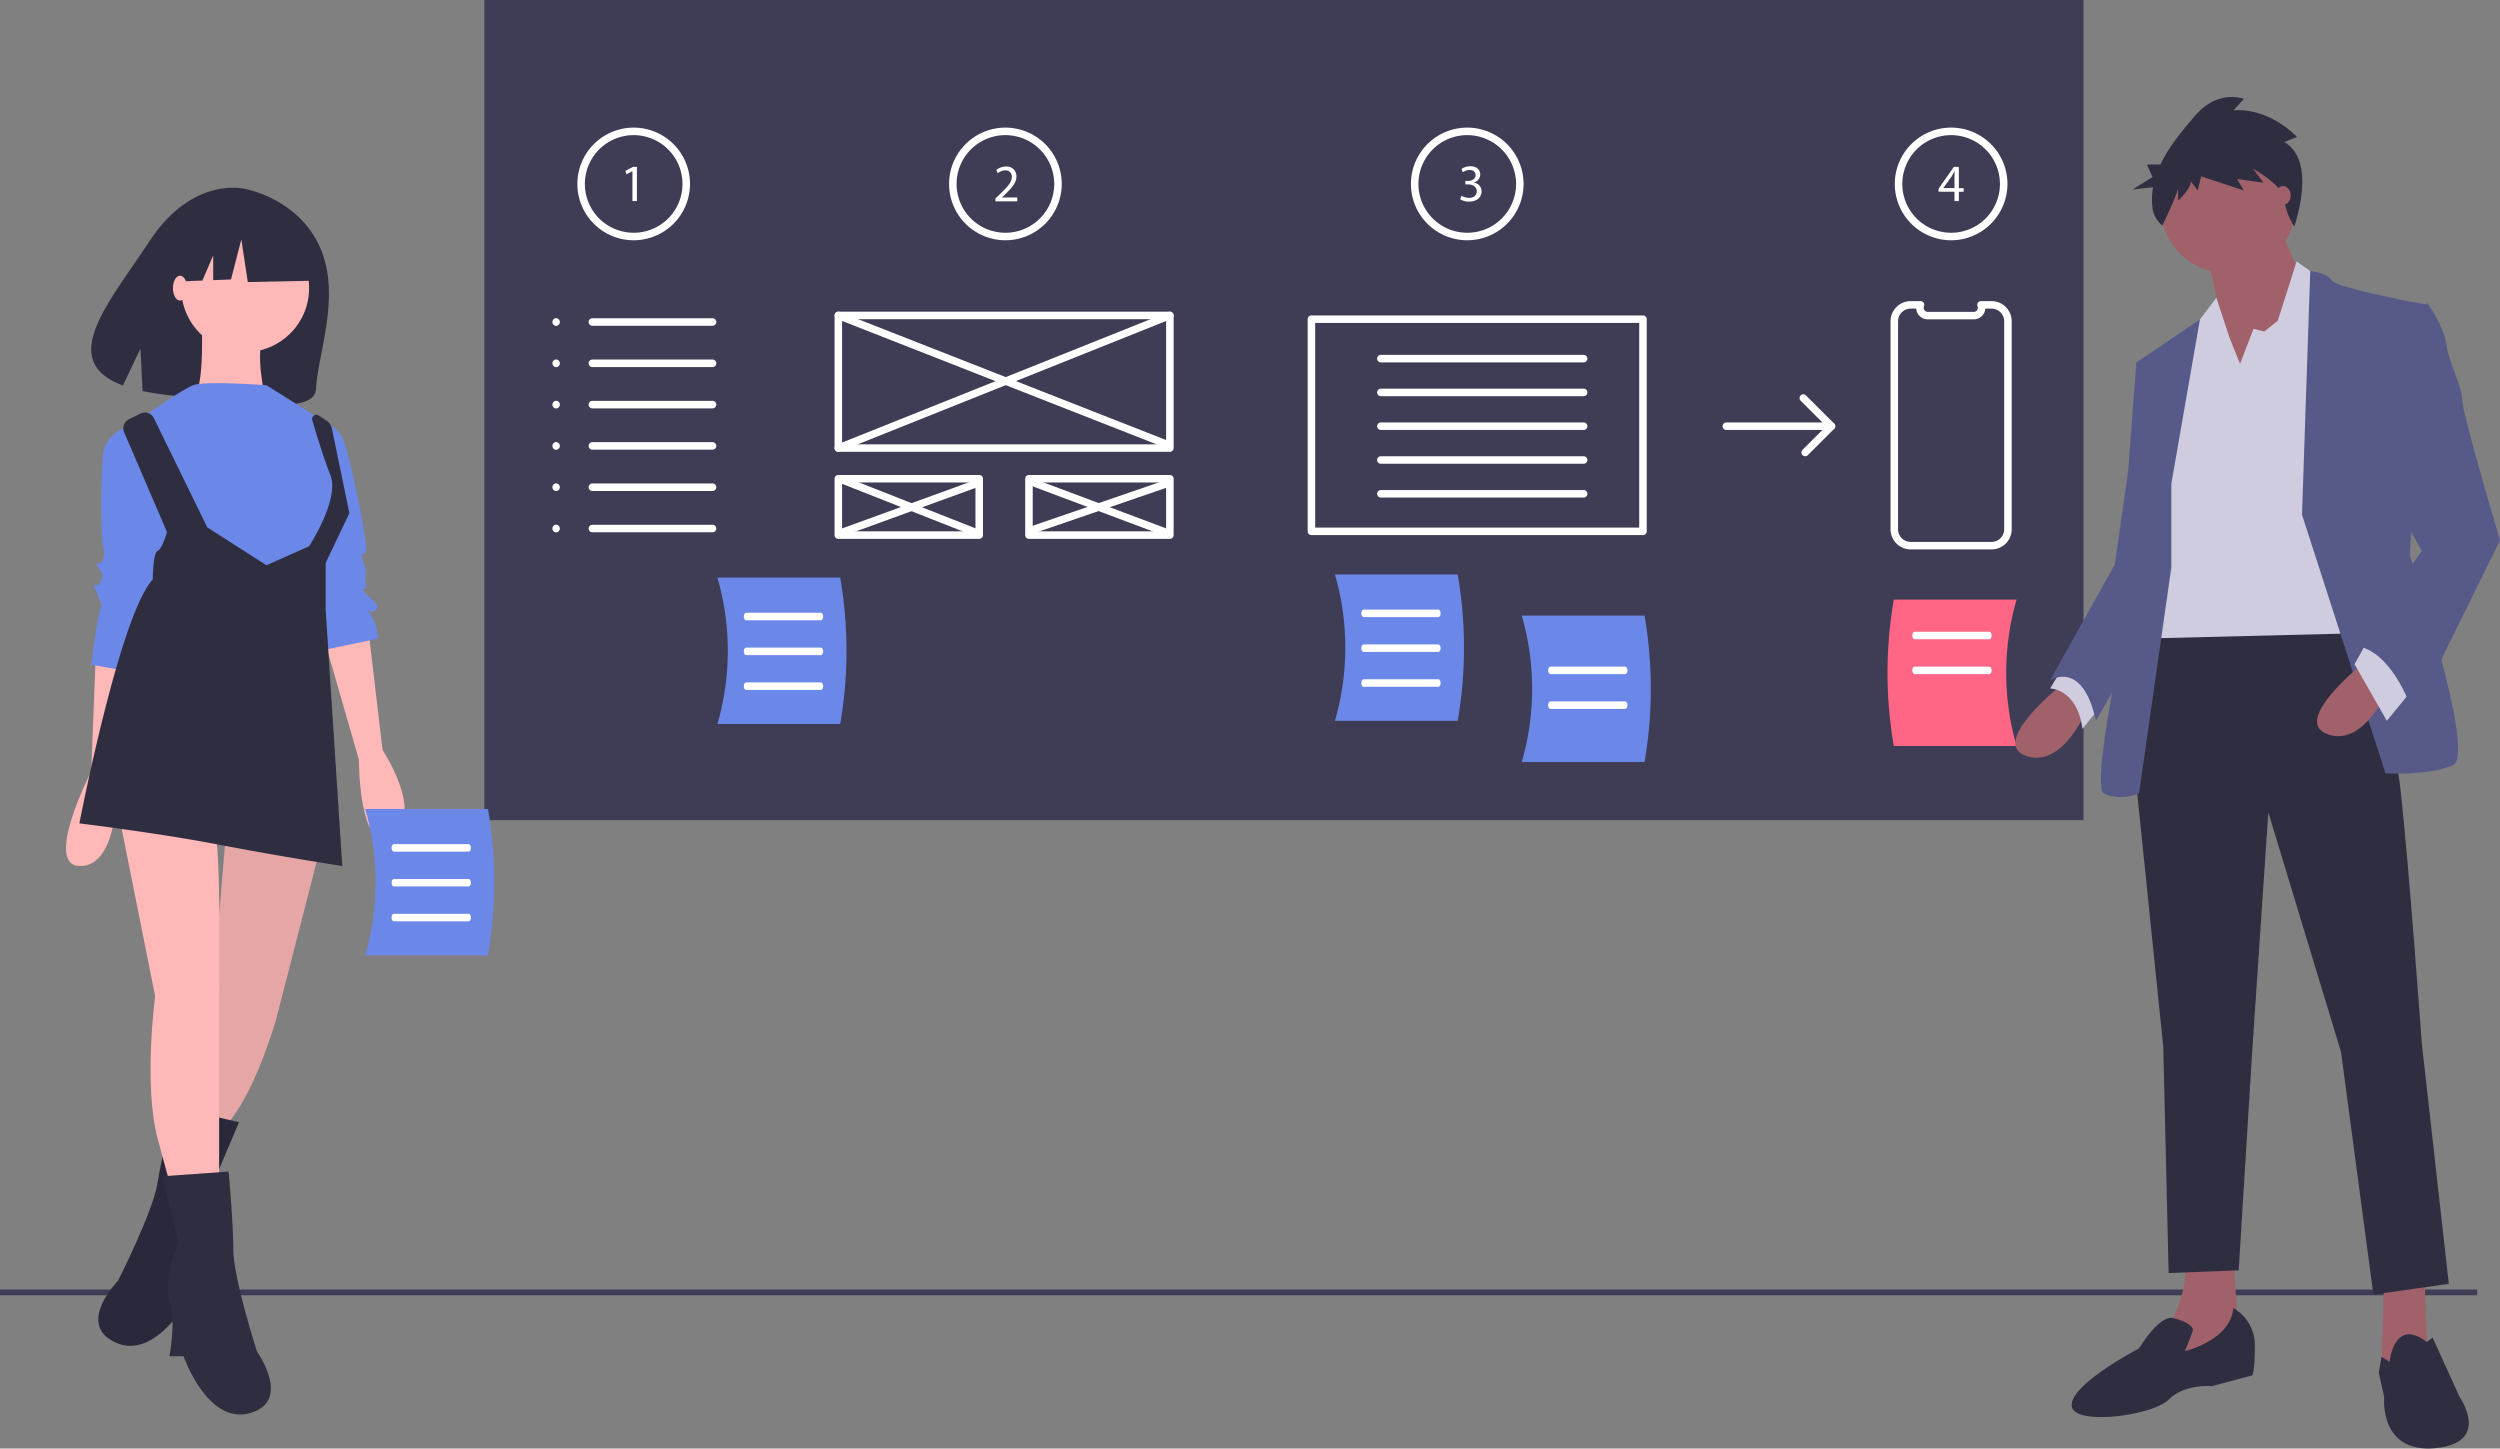 <svg id="b8ce0917-79ae-4875-bfb0-e0ef48cf483c" data-name="Layer 1" xmlns="http://www.w3.org/2000/svg" width="972.385" height="563.4" viewBox="0 0 972.385 563.4"><rect x="0" y="0" width="972.385" height="563.4" fill="#808080" stroke="none"/><title>mobile_wireframe</title><rect y="501.562" width="963.51" height="2.241" fill="#3f3d56"/><path d="M238.486,264.994c-8.273-19.52-29.333-23.207-29.333-23.207s-20.277-5.41-37.211,20.353c-15.784,24.013-36.139,46.511-10.325,56.096l6.819-14.32.818,16.48a105.095,105.095,0,0,0,11.364,1.725c28.632,2.909,55.622,7.745,56.122-2.602C237.404,305.763,246.446,283.776,238.486,264.994Z" transform="translate(-113.808 -168.3)" fill="#2f2e41"/><path d="M151.132,421.316l-1.842,46.981s-19.345,37.769-3.685,36.848,13.818-36.848,13.818-36.848l5.527-44.217Z" transform="translate(-113.808 -168.3)" fill="#ffb8b8"/><path d="M257.069,413.026l5.527,46.981s16.582,24.872,3.685,33.163-12.897-29.478-12.897-29.478l-13.818-47.902Z" transform="translate(-113.808 -168.3)" fill="#ffb8b8"/><path d="M237.724,500.539l-16.582,64.484s-7.37,25.793-17.503,38.69l-3.685,7.37-14.739-1.842,10.133-41.454,6.448-76.459Z" transform="translate(-113.808 -168.3)" fill="#ffb8b8"/><path d="M237.724,500.539l-16.582,64.484s-7.37,25.793-17.503,38.69l-3.685,7.37-14.739-1.842,10.133-41.454,6.448-76.459Z" transform="translate(-113.808 -168.3)" opacity="0.1"/><path d="M181.57,598.956l25.193,5.833L196.379,629.265s4.22,14.653.2,22.413-3.44,21.839-3.44,21.839l-5.46-.86s-13.256,24.956-28.919,17.826.996-24.089.996-24.089S173.3,639.618,175.02,628.698,181.57,598.956,181.57,598.956Z" transform="translate(-113.808 -168.3)" fill="#2f2e41"/><path d="M181.57,598.956l25.193,5.833L196.379,629.265s4.22,14.653.2,22.413-3.44,21.839-3.44,21.839l-5.46-.86s-13.256,24.956-28.919,17.826.996-24.089.996-24.089S173.3,639.618,175.02,628.698,181.57,598.956,181.57,598.956Z" transform="translate(-113.808 -168.3)" opacity="0.1"/><path d="M160.344,486.721,174.162,555.811s-4.606,34.084.921,55.272L180.61,631.349H199.034V556.732s.921-60.799-1.842-65.405S160.344,486.721,160.344,486.721Z" transform="translate(-113.808 -168.3)" fill="#ffb8b8"/><path d="M202.719,623.979l-25.793,1.842,6.448,25.793s-6.448,13.818-3.685,22.109,0,22.109,0,22.109H185.216s9.212,26.715,25.793,22.109,2.764-23.951,2.764-23.951-9.212-28.557-9.212-39.611S202.719,623.979,202.719,623.979Z" transform="translate(-113.808 -168.3)" fill="#2f2e41"/><circle cx="95.359" cy="112.073" r="24.872" fill="#ffb8b8"/><path d="M192.125,290.046s1.842,31.321-3.685,33.163,28.557,0,28.557,0-4.606-19.345,0-24.872S192.125,290.046,192.125,290.046Z" transform="translate(-113.808 -168.3)" fill="#ffb8b8"/><path d="M217.458,318.142s-23.951-1.842-28.557,0S171.398,329.197,171.398,329.197l6.448,58.035,52.508,11.054,8.291-11.976,8.291-17.503-3.685-22.109-.921-12.897Z" transform="translate(-113.808 -168.3)" fill="#6b87e8"/><path d="M166.792,332.882s-11.976,2.764-12.897,11.976-.921,32.242,0,35.927,0,5.527-.921,6.448-2.764-.921-.921,1.842,1.842,2.764.921,5.527-3.685-.921-1.842,3.685,2.764,5.527,1.842,6.448-3.685,22.109-3.685,22.109l15.66,2.764L180.61,375.257Z" transform="translate(-113.808 -168.3)" fill="#6b87e8"/><path d="M238.645,332.882a9.817,9.817,0,0,1,8.291,5.527c2.764,5.527,10.133,41.454,9.212,44.217s-2.764-.921-.921,4.606,0,4.606.921,8.291-3.685,0,0,3.685,5.527,4.606,3.685,6.448-4.606-1.842-1.842,1.842,2.764,9.212,2.764,9.212l-22.109,4.606-6.448-51.587Z" transform="translate(-113.808 -168.3)" fill="#6b87e8"/><path d="M163.908,331.417l4.525-2.263a3.874,3.874,0,0,1,5.212,1.763l20.782,42.497,23.03,14.739,16.582-7.37s11.976-18.424,8.291-27.636c-2.498-6.246-5.425-15.855-7.051-21.396a1.655,1.655,0,0,1,2.509-1.839l3.14,2.093a4.593,4.593,0,0,1,1.95,2.892l6.821,32.989-9.212,19.345V405.656l6.448,99.489s-23.951-3.685-47.902-8.291-54.351-8.291-54.351-8.291,15.66-81.065,28.557-94.883c0,0,0-10.133,1.842-11.054s3.685-7.37,3.685-7.37l-16.686-38.846A3.874,3.874,0,0,1,163.908,331.417Z" transform="translate(-113.808 -168.3)" fill="#2f2e41"/><polygon points="120 89.602 98.895 78.547 69.749 83.07 63.719 109.703 78.73 109.125 82.923 99.341 82.923 108.964 89.85 108.698 93.87 93.12 96.382 109.703 121.005 109.2 120 89.602" fill="#2f2e41"/><ellipse cx="70.027" cy="112.073" rx="2.764" ry="4.836" fill="#ffb8b8"/><rect x="188.385" width="622" height="319.006" fill="#3f3d56"/><path d="M568.836,344.036H439.876a1.46,1.46,0,0,1-1.46-1.46V290.993a1.46,1.46,0,0,1,1.46-1.46H568.836a1.46,1.46,0,0,1,1.46,1.46V342.576A1.46,1.46,0,0,1,568.836,344.036Zm-127.5-2.921H567.376V292.453H441.337Z" transform="translate(-113.808 -168.3)" fill="#fff"/><path d="M494.684,377.889H439.876a1.46,1.46,0,0,1-1.46-1.46V354.505a1.46,1.46,0,0,1,1.46-1.46h54.808a1.46,1.46,0,0,1,1.46,1.46v21.924A1.46,1.46,0,0,1,494.684,377.889Zm-53.348-2.921H493.224V355.965H441.337Z" transform="translate(-113.808 -168.3)" fill="#fff"/><path d="M568.836,377.889H514.028a1.46,1.46,0,0,1-1.46-1.46V354.505a1.46,1.46,0,0,1,1.46-1.46h54.808a1.46,1.46,0,0,1,1.46,1.46v21.924A1.46,1.46,0,0,1,568.836,377.889Zm-53.348-2.921h51.887V355.965H515.489Z" transform="translate(-113.808 -168.3)" fill="#fff"/><path d="M567.225,342.425a1.462,1.462,0,0,1-.533-.101L439.343,292.352a1.46,1.46,0,0,1,1.067-2.718l127.348,49.972a1.46,1.46,0,0,1-.533,2.82Z" transform="translate(-113.808 -168.3)" fill="#fff"/><path d="M439.877,344.036a1.461,1.461,0,0,1-.543-2.817l128.961-51.583a1.461,1.461,0,0,1,1.084,2.713L440.419,343.932A1.454,1.454,0,0,1,439.877,344.036Z" transform="translate(-113.808 -168.3)" fill="#fff"/><path d="M493.879,377.083a1.469,1.469,0,0,1-.535-.101l-53.197-20.957a1.461,1.461,0,0,1,1.071-2.718l53.196,20.957a1.461,1.461,0,0,1-.535,2.82Z" transform="translate(-113.808 -168.3)" fill="#fff"/><path d="M440.682,377.083a1.46,1.46,0,0,1-.499-2.832l53.197-19.344a1.46,1.46,0,1,1,.998,2.744l-53.197,19.344A1.46,1.46,0,0,1,440.682,377.083Z" transform="translate(-113.808 -168.3)" fill="#fff"/><path d="M568.031,377.083a1.475,1.475,0,0,1-.513-.093l-51.583-19.344a1.461,1.461,0,0,1,1.027-2.735l51.583,19.344a1.461,1.461,0,0,1-.513,2.828Z" transform="translate(-113.808 -168.3)" fill="#fff"/><path d="M516.447,375.472a1.46,1.46,0,0,1-.475-2.841l51.583-17.732a1.46,1.46,0,1,1,.95,2.761L516.922,375.392A1.456,1.456,0,0,1,516.447,375.472Z" transform="translate(-113.808 -168.3)" fill="#fff"/><path d="M360.282,261.752a21.907,21.907,0,1,1,21.907-21.907A21.931,21.931,0,0,1,360.282,261.752Zm0-40.893a18.986,18.986,0,1,0,18.986,18.986A19.007,19.007,0,0,0,360.282,220.86Z" transform="translate(-113.808 -168.3)" fill="#fff"/><path d="M504.866,261.752a21.907,21.907,0,1,1,21.907-21.907A21.931,21.931,0,0,1,504.866,261.752Zm0-40.893A18.986,18.986,0,1,0,523.852,239.845,19.008,19.008,0,0,0,504.866,220.86Z" transform="translate(-113.808 -168.3)" fill="#fff"/><path d="M684.501,261.752a21.907,21.907,0,1,1,21.907-21.907A21.931,21.931,0,0,1,684.501,261.752Zm0-40.893A18.986,18.986,0,1,0,703.487,239.845,19.008,19.008,0,0,0,684.501,220.86Z" transform="translate(-113.808 -168.3)" fill="#fff"/><path d="M872.704,261.752a21.907,21.907,0,1,1,21.907-21.907A21.931,21.931,0,0,1,872.704,261.752Zm0-40.893a18.986,18.986,0,1,0,18.986,18.986A19.008,19.008,0,0,0,872.704,220.86Z" transform="translate(-113.808 -168.3)" fill="#fff"/><path d="M500.991,246.607v-1.105l1.411-1.371c3.397-3.232,4.932-4.952,4.952-6.956a2.371,2.371,0,0,0-2.639-2.597,4.531,4.531,0,0,0-2.824,1.124l-.573-1.268a5.839,5.839,0,0,1,3.765-1.351,3.742,3.742,0,0,1,4.07,3.866c0,2.455-1.78,4.44-4.582,7.14l-1.064.983v.04h5.974v1.495Z" transform="translate(-113.808 -168.3)" fill="#fff"/><path d="M359.797,234.874h-.041l-2.312,1.248-.347-1.371,2.905-1.555h1.535v13.298H359.797Z" transform="translate(-113.808 -168.3)" fill="#fff"/><path d="M874.013,246.494V242.874h-6.178v-1.187l5.933-8.49h1.944v8.265h1.861v1.412h-1.861v3.62Zm0-5.032v-4.438q0-1.044.063-2.088h-.063c-.408.779-.736,1.351-1.104,1.965l-3.253,4.52v.041Z" transform="translate(-113.808 -168.3)" fill="#fff"/><path d="M682.252,244.428a6.029,6.029,0,0,0,2.945.839c2.313,0,3.029-1.473,3.008-2.577-.02-1.863-1.699-2.66-3.436-2.66H683.765v-1.351h1.004c1.309,0,2.967-.675,2.967-2.251,0-1.064-.676-2.005-2.333-2.005a4.865,4.865,0,0,0-2.658.881l-.471-1.309a6.311,6.311,0,0,1,3.477-1.024c2.619,0,3.805,1.555,3.805,3.172a3.303,3.303,0,0,1-2.456,3.129v.041a3.463,3.463,0,0,1,2.967,3.416c0,2.128-1.657,3.991-4.848,3.991a6.747,6.747,0,0,1-3.457-.901Z" transform="translate(-113.808 -168.3)" fill="#fff"/><path d="M752.853,376.429H623.893a1.46,1.46,0,0,1-1.46-1.46V292.453a1.46,1.46,0,0,1,1.46-1.46H752.853a1.46,1.46,0,0,1,1.46,1.46V374.968A1.46,1.46,0,0,1,752.853,376.429Zm-127.5-2.921H751.392V293.913H625.353Z" transform="translate(-113.808 -168.3)" fill="#fff"/><path d="M729.775,309.248H650.911a1.46,1.46,0,1,1,0-2.921h78.864a1.46,1.46,0,1,1,0,2.921Z" transform="translate(-113.808 -168.3)" fill="#fff"/><path d="M729.775,322.392H650.911a1.46,1.46,0,1,1,0-2.921h78.864a1.46,1.46,0,1,1,0,2.921Z" transform="translate(-113.808 -168.3)" fill="#fff"/><path d="M729.775,335.536H650.911a1.46,1.46,0,1,1,0-2.921h78.864a1.46,1.46,0,1,1,0,2.921Z" transform="translate(-113.808 -168.3)" fill="#fff"/><path d="M729.775,348.68H650.911a1.46,1.46,0,1,1,0-2.921h78.864a1.46,1.46,0,1,1,0,2.921Z" transform="translate(-113.808 -168.3)" fill="#fff"/><path d="M729.775,361.824H650.911a1.46,1.46,0,1,1,0-2.921h78.864a1.46,1.46,0,1,1,0,2.921Z" transform="translate(-113.808 -168.3)" fill="#fff"/><path d="M330.119,295.049a1.501,1.501,0,0,0,0-3,1.501,1.501,0,0,0,0,3Z" transform="translate(-113.808 -168.3)" fill="#fff"/><path d="M330.119,311.113a1.501,1.501,0,0,0,0-3,1.501,1.501,0,0,0,0,3Z" transform="translate(-113.808 -168.3)" fill="#fff"/><path d="M330.119,327.178a1.501,1.501,0,0,0,0-3,1.501,1.501,0,0,0,0,3Z" transform="translate(-113.808 -168.3)" fill="#fff"/><path d="M330.119,343.243a1.501,1.501,0,0,0,0-3,1.501,1.501,0,0,0,0,3Z" transform="translate(-113.808 -168.3)" fill="#fff"/><path d="M330.119,359.308a1.501,1.501,0,0,0,0-3,1.501,1.501,0,0,0,0,3Z" transform="translate(-113.808 -168.3)" fill="#fff"/><path d="M330.119,375.373a1.501,1.501,0,0,0,0-3,1.501,1.501,0,0,0,0,3Z" transform="translate(-113.808 -168.3)" fill="#fff"/><path d="M390.951,295.009H344.217a1.46,1.46,0,0,1,0-2.921h46.734a1.46,1.46,0,0,1,0,2.921Z" transform="translate(-113.808 -168.3)" fill="#fff"/><path d="M390.951,311.074H344.217a1.46,1.46,0,1,1,0-2.921h46.734a1.46,1.46,0,1,1,0,2.921Z" transform="translate(-113.808 -168.3)" fill="#fff"/><path d="M390.951,327.139H344.217a1.46,1.46,0,1,1,0-2.921h46.734a1.46,1.46,0,1,1,0,2.921Z" transform="translate(-113.808 -168.3)" fill="#fff"/><path d="M390.951,343.203H344.217a1.46,1.46,0,1,1,0-2.921h46.734a1.46,1.46,0,1,1,0,2.921Z" transform="translate(-113.808 -168.3)" fill="#fff"/><path d="M390.951,359.268H344.217a1.46,1.46,0,1,1,0-2.921h46.734a1.46,1.46,0,1,1,0,2.921Z" transform="translate(-113.808 -168.3)" fill="#fff"/><path d="M390.951,375.333H344.217a1.46,1.46,0,1,1,0-2.921h46.734a1.46,1.46,0,1,1,0,2.921Z" transform="translate(-113.808 -168.3)" fill="#fff"/><path d="M888.423,382.002H856.985a7.852,7.852,0,0,1-7.844-7.843V293.26a7.851,7.851,0,0,1,7.844-7.841h3.814a1.46,1.46,0,0,1,1.355,2.007,1.575,1.575,0,0,0,1.453,2.171h17.923a1.574,1.574,0,0,0,1.456-2.166,1.46,1.46,0,0,1,1.352-2.011h4.085a7.851,7.851,0,0,1,7.843,7.841v80.899A7.852,7.852,0,0,1,888.423,382.002Zm-31.438-93.663a4.928,4.928,0,0,0-4.923,4.92v80.899a4.928,4.928,0,0,0,4.923,4.922H888.423a4.927,4.927,0,0,0,4.922-4.922V293.26a4.927,4.927,0,0,0-4.922-4.92h-2.412a4.499,4.499,0,0,1-4.481,4.177H863.607a4.498,4.498,0,0,1-4.48-4.177Z" transform="translate(-113.808 -168.3)" fill="#fff"/><path d="M826.165,335.536H785.272a1.46,1.46,0,0,1,0-2.921H822.639l-8.46-8.46a1.46,1.46,0,0,1,2.065-2.065l10.953,10.953a1.46,1.46,0,0,1-1.033,2.493Z" transform="translate(-113.808 -168.3)" fill="#fff"/><path d="M815.941,345.759a1.46,1.46,0,0,1-1.033-2.493L825.132,333.043a1.46,1.46,0,0,1,2.065,2.065l-10.223,10.223A1.456,1.456,0,0,1,815.941,345.759Z" transform="translate(-113.808 -168.3)" fill="#fff"/><path d="M898.161,458.458H850.41a167.01,167.01,0,0,1,0-56.934h47.751A102.443,102.443,0,0,0,898.161,458.458Z" transform="translate(-113.808 -168.3)" fill="#ff6584"/><path d="M633.036,448.67h47.751a167.01,167.01,0,0,0,0-56.934H633.036A102.443,102.443,0,0,1,633.036,448.67Z" transform="translate(-113.808 -168.3)" fill="#6b87e8"/><path d="M705.705,464.681H753.456a167.01,167.01,0,0,0,0-56.934H705.705A102.443,102.443,0,0,1,705.705,464.681Z" transform="translate(-113.808 -168.3)" fill="#6b87e8"/><path d="M673.253,408.324H644.195c-.501,0-.908-.653-.908-1.46s.407-1.46.908-1.46h29.057c.501,0,.908.653.908,1.46S673.754,408.324,673.253,408.324Z" transform="translate(-113.808 -168.3)" fill="#fff"/><path d="M673.253,421.872H644.195c-.501,0-.908-.653-.908-1.46s.407-1.46.908-1.46h29.057c.501,0,.908.653.908,1.46S673.754,421.872,673.253,421.872Z" transform="translate(-113.808 -168.3)" fill="#fff"/><path d="M745.922,430.494H716.865c-.501,0-.908-.653-.908-1.46s.407-1.46.908-1.46h29.057c.501,0,.908.653.908,1.46S746.423,430.494,745.922,430.494Z" transform="translate(-113.808 -168.3)" fill="#fff"/><path d="M745.922,444.042H716.865c-.501,0-.908-.653-.908-1.46s.407-1.46.908-1.46h29.057c.501,0,.908.653.908,1.46S746.423,444.042,745.922,444.042Z" transform="translate(-113.808 -168.3)" fill="#fff"/><path d="M887.565,416.945H858.508c-.501,0-.908-.653-.908-1.46s.407-1.46.908-1.46h29.057c.501,0,.908.653.908,1.46S888.067,416.945,887.565,416.945Z" transform="translate(-113.808 -168.3)" fill="#fff"/><path d="M887.565,430.494H858.508c-.501,0-.908-.653-.908-1.46s.407-1.46.908-1.46h29.057c.501,0,.908.653.908,1.46S888.067,430.494,887.565,430.494Z" transform="translate(-113.808 -168.3)" fill="#fff"/><path d="M673.253,435.421H644.195c-.501,0-.908-.653-.908-1.46s.407-1.46.908-1.46h29.057c.501,0,.908.653.908,1.46S673.754,435.421,673.253,435.421Z" transform="translate(-113.808 -168.3)" fill="#fff"/><path d="M392.858,449.901h47.751a167.011,167.011,0,0,0,0-56.934H392.858A102.443,102.443,0,0,1,392.858,449.901Z" transform="translate(-113.808 -168.3)" fill="#6b87e8"/><path d="M433.074,409.555H404.017c-.501,0-.908-.653-.908-1.46s.407-1.46.908-1.46h29.057c.501,0,.908.653.908,1.46S433.576,409.555,433.074,409.555Z" transform="translate(-113.808 -168.3)" fill="#fff"/><path d="M433.074,423.104H404.017c-.501,0-.908-.653-.908-1.46s.407-1.46.908-1.46h29.057c.501,0,.908.653.908,1.46S433.576,423.104,433.074,423.104Z" transform="translate(-113.808 -168.3)" fill="#fff"/><path d="M433.074,436.652H404.017c-.501,0-.908-.653-.908-1.46s.407-1.46.908-1.46h29.057c.501,0,.908.653.908,1.46S433.576,436.652,433.074,436.652Z" transform="translate(-113.808 -168.3)" fill="#fff"/><path d="M255.858,539.901h47.751a167.011,167.011,0,0,0,0-56.934H255.858A102.443,102.443,0,0,1,255.858,539.901Z" transform="translate(-113.808 -168.3)" fill="#6b87e8"/><path d="M296.074,499.555H267.017c-.501,0-.908-.653-.908-1.46s.407-1.46.908-1.46h29.057c.501,0,.908.653.908,1.46S296.576,499.555,296.074,499.555Z" transform="translate(-113.808 -168.3)" fill="#fff"/><path d="M296.074,513.104H267.017c-.501,0-.908-.653-.908-1.46s.407-1.46.908-1.46h29.057c.501,0,.908.653.908,1.46S296.576,513.104,296.074,513.104Z" transform="translate(-113.808 -168.3)" fill="#fff"/><path d="M296.074,526.652H267.017c-.501,0-.908-.653-.908-1.46s.407-1.46.908-1.46h29.057c.501,0,.908.653.908,1.46S296.576,526.652,296.074,526.652Z" transform="translate(-113.808 -168.3)" fill="#fff"/><path d="M916.45,433.986s-29.338,23.051-14.669,28.29,24.099-18.86,24.099-18.86Z" transform="translate(-113.808 -168.3)" fill="#a0616a"/><path d="M917.498,425.603l-6.287,10.478s10.478,0,12.574,15.717l8.382-10.478Z" transform="translate(-113.808 -168.3)" fill="#cfcce0"/><polygon points="943.047 496.201 944.094 527.634 931.521 534.969 926.282 531.826 927.33 496.201 943.047 496.201" fill="#a0616a"/><path d="M982.461,656.118l2.096,33.529L955.218,702.221l2.096-17.813s8.382-13.621,6.287-28.29Z" transform="translate(-113.808 -168.3)" fill="#a0616a"/><path d="M1027.516,403.6s16.765,44.007,19.908,71.25,8.382,99.54,8.382,99.54l10.478,93.254-29.338,4.191-12.574-94.301-28.29-93.254-6.287,93.254-5.239,84.871-27.243,1.048L955.218,575.438,943.692,463.324l6.287-53.438Z" transform="translate(-113.808 -168.3)" fill="#2f2e41"/><path d="M1043.233,698.03s1.719-17.598,14.481-7.751l2.284-1.679,10.478,23.051s12.574,17.812-9.43,19.908-19.908-19.908-19.908-19.908l-2.096-9.43,1.048-6.175Z" transform="translate(-113.808 -168.3)" fill="#2f2e41"/><path d="M982.461,677.074a16.646,16.646,0,0,1,8.382,14.669c0,10.478-1.048,11.526-1.048,11.526l-15.717,4.191s-10.478-1.048-16.765,5.239-37.721,10.478-37.721,2.096S945.788,692.791,945.788,692.791s7.779-13.137,13.32-11.808,7.636,3.425,7.636,4.473-3.143,8.382-3.143,8.382S981.413,689.648,982.461,677.074Z" transform="translate(-113.808 -168.3)" fill="#2f2e41"/><circle cx="866.558" cy="80.226" r="26.195" fill="#a0616a"/><path d="M999.749,255.337l11.526,26.195-31.434,45.055s-2.096-49.246-8.382-57.629S999.749,255.337,999.749,255.337Z" transform="translate(-113.808 -168.3)" fill="#a0616a"/><polygon points="871.273 141.522 876.512 127.901 880.703 128.949 885.942 124.757 893.276 101.706 903.754 109.041 917.376 246.302 832.504 248.397 844.03 153.048 854.508 125.805 862.071 115.807 867.081 131.044 871.273 141.522" fill="#cfcce0"/><path d="M1009.18,368.499l3.206-94.781s6.224.48,8.319,3.623,36.673,9.43,36.673,9.43l-6.287,97.445s26.195,77.537,16.765,81.728-26.195,3.143-26.195,3.143Z" transform="translate(-113.808 -168.3)" fill="#575a89"/><path d="M958.361,356.449l11.115-63.879-24.737,16.728,6.287,46.103L945.788,386.835s-19.908,86.967-13.621,90.11,13.621,0,13.621,0l12.574-88.015Z" transform="translate(-113.808 -168.3)" fill="#575a89"/><path d="M952.075,307.203l-7.335,2.096L941.597,351.21l-5.239,36.673L911.211,432.938s12.574-8.382,17.812,15.717l27.694-48.217Z" transform="translate(-113.808 -168.3)" fill="#575a89"/><path d="M1033.803,425.603s-29.338,23.051-14.669,28.29,24.099-18.86,24.099-18.86Z" transform="translate(-113.808 -168.3)" fill="#a0616a"/><polygon points="937.808 268.829 928.377 280.355 915.804 258.351 921.043 248.921 937.808 268.829" fill="#cfcce0"/><path d="M1049.52,290.438l8.382-4.191s6.287,8.382,7.335,15.717,6.287,16.765,6.287,22.004,14.669,54.485,14.669,54.485L1052.663,446.559s-7.335-25.147-23.051-27.243l26.195-36.673L1041.137,356.449Z" transform="translate(-113.808 -168.3)" fill="#575a89"/><path d="M1002.294,223.568l4.94-1.978s-10.328-11.371-24.698-10.382l4.042-4.45s-9.879-3.955-18.86,6.427c-4.721,5.458-10.184,11.873-13.589,19.099h-5.29l2.208,4.861-7.728,4.861,7.932-.873a27.166,27.166,0,0,0-.215,8.064,10.433,10.433,0,0,0,3.821,6.825h0S960.981,243.344,960.981,241.366v4.944s4.94-4.449,4.94-7.416l2.694,3.461,1.347-5.438,16.615,5.438-2.694-4.449,10.328,1.483-4.042-5.438s11.675,6.427,12.125,11.865c.449,5.438,3.866,10.591,3.866,10.591S1015.317,230.984,1002.294,223.568Z" transform="translate(-113.808 -168.3)" fill="#2f2e41"/><ellipse cx="888.037" cy="76.035" rx="2.934" ry="3.667" fill="#a0616a"/></svg>